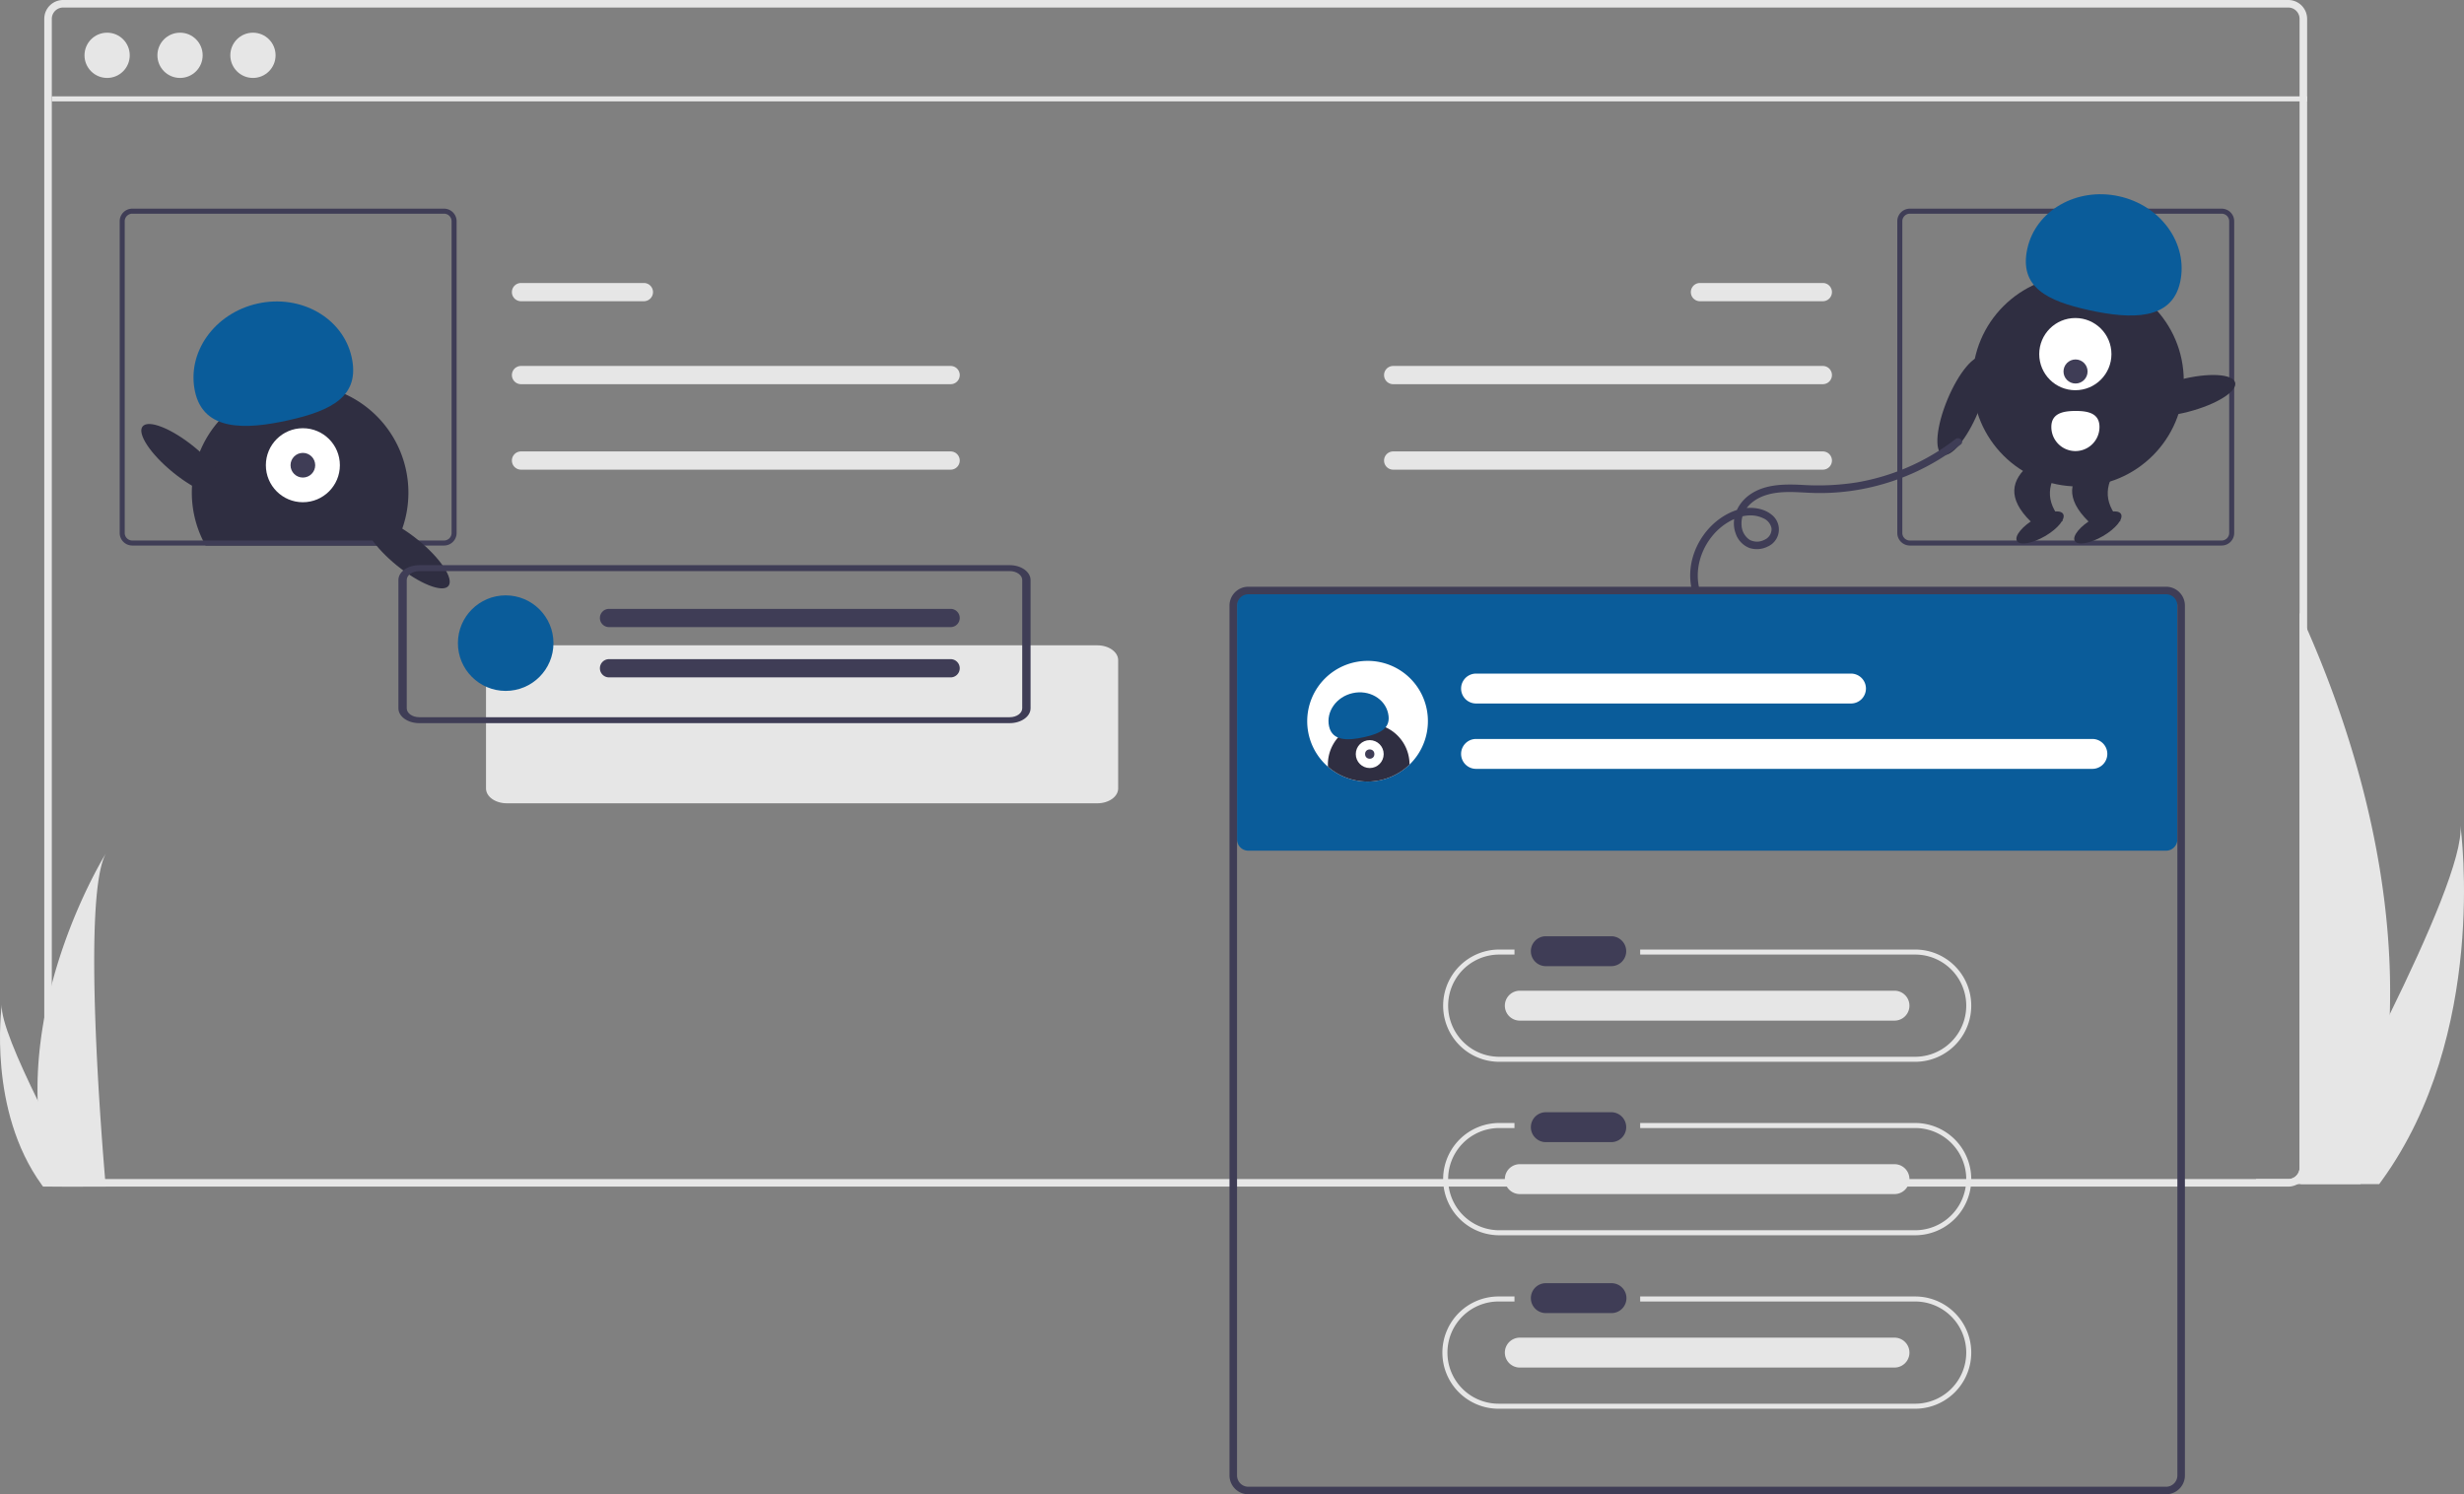<svg xmlns="http://www.w3.org/2000/svg" id="a5a6e2e0-10cc-4ff4-a9a1-60a047953d16" data-name="Layer 1" viewBox="0 0 980 594.385" class="injected-svg ClassicGrid__ImageFile-sc-td9pmq-4 fNAcXv grid_media" xmlns:xlink="http://www.w3.org/1999/xlink"><rect x="0" y="0" width="980" height="594.385" fill="#808080" stroke="none"/><path d="M1020.106,152.808h-885a7.503,7.503,0,0,0-7.5,7.5v457a7.503,7.503,0,0,0,7.5,7.5h885a7.53,7.53,0,0,0,6.03-3.06,6.567,6.567,0,0,0,.95-1.72,7.234,7.234,0,0,0,.52-2.72v-457A7.503,7.503,0,0,0,1020.106,152.808Zm4.5,464.5a4.507,4.507,0,0,1-4.5,4.5h-885a4.507,4.507,0,0,1-4.5-4.5v-457a4.507,4.507,0,0,1,4.5-4.5h885a4.507,4.507,0,0,1,4.5,4.5Z" transform="translate(-110 -152.808)" fill="#e6e6e6"></path><path id="a7fa35fd-6343-4c7d-bffa-edf3207f3b92-2058" data-name="Path 40" d="M317.164,298.378a3.625,3.625,0,0,0,0,7.249h170.878a3.625,3.625,0,0,0,.119-7.249q-.06-.001-.119,0Z" transform="translate(-110 -152.808)" fill="#e6e6e6"></path><path id="ab6fdd8c-2729-46a7-820c-8bc436468813-2059" data-name="Path 40" d="M317.164,265.378a3.625,3.625,0,0,0,0,7.249h48.878a3.625,3.625,0,0,0,.119-7.249q-.06-.001-.119,0Z" transform="translate(-110 -152.808)" fill="#e6e6e6"></path><path id="a01fe1c8-ee6f-45d9-a685-f0d827ea9125-2060" data-name="Path 40" d="M317.164,332.378a3.625,3.625,0,0,0,0,7.249h170.878a3.625,3.625,0,0,0,.119-7.249q-.06-.001-.119,0Z" transform="translate(-110 -152.808)" fill="#e6e6e6"></path><path id="a656137b-e162-470a-b235-9e9e70a6b83f-2061" data-name="Path 40" d="M835.049,298.378a3.625,3.625,0,0,1,0,7.249h-170.878a3.625,3.625,0,1,1-.119-7.249q.059-.001.119,0Z" transform="translate(-110 -152.808)" fill="#e6e6e6"></path><path id="ab51dad3-2e04-4951-ae1a-30de5d5a2f94-2062" data-name="Path 40" d="M835.049,265.378a3.625,3.625,0,0,1,0,7.249h-48.878a3.625,3.625,0,0,1-.119-7.249q.059-.001.119,0Z" transform="translate(-110 -152.808)" fill="#e6e6e6"></path><path id="bf1d7626-f896-438d-a0f7-98819d5cb6e1-2063" data-name="Path 40" d="M835.049,332.378a3.625,3.625,0,0,1,0,7.249h-170.878a3.625,3.625,0,1,1-.119-7.249q.059-.001.119,0Z" transform="translate(-110 -152.808)" fill="#e6e6e6"></path><path id="b3e0347c-1fde-42d2-8504-0cab7eeb999a-2064" data-name="Path 78" d="M546.432,472.34h-234.838c-4.578,0-8.288-2.643-8.293-5.9v-51.042c.005-3.257,3.715-5.9,8.293-5.9h234.838c4.578,0,8.288,2.643,8.293,5.9v51.041C554.721,469.696,551.01,472.336,546.432,472.34Z" transform="translate(-110 -152.808)" fill="#e6e6e6"></path><path d="M272.434,348.768a42.831,42.831,0,0,1-4.43,19.04c-.33.68-.68,1.34-1.05,2h-75.17c-.37-.66-.72-1.32-1.05-2a43.071,43.071,0,1,1,81.7-19.04Z" transform="translate(-110 -152.808)" fill="#2f2e41"></path><circle cx="120.46" cy="185.052" r="14.719" fill="#fff"></circle><circle cx="120.46" cy="185.052" r="4.906" fill="#3f3d56"></circle><path d="M187.593,308.712c-3.477-15.574,7.639-31.31,24.829-35.149s33.944,5.675,37.422,21.249-7.915,21.318-25.105,25.156S191.07,324.286,187.593,308.712Z" transform="translate(-110 -152.808)" fill="#0a5c9a"></path><path d="M286.606,235.808h-124a5.002,5.002,0,0,0-5,5v124a5.002,5.002,0,0,0,5,5h124a5.002,5.002,0,0,0,5-5v-124A5.002,5.002,0,0,0,286.606,235.808Zm3,129a3.009,3.009,0,0,1-3,3h-124a3.009,3.009,0,0,1-3-3v-124a3.009,3.009,0,0,1,3-3h124a3.009,3.009,0,0,1,3,3Z" transform="translate(-110 -152.808)" fill="#3f3d56"></path><path d="M993.606,235.808h-124a5.002,5.002,0,0,0-5,5v124a5.002,5.002,0,0,0,5,5h124a5.002,5.002,0,0,0,5-5v-124A5.002,5.002,0,0,0,993.606,235.808Zm3,129a3.009,3.009,0,0,1-3,3h-124a3.009,3.009,0,0,1-3-3v-124a3.009,3.009,0,0,1,3-3h124a3.009,3.009,0,0,1,3,3Z" transform="translate(-110 -152.808)" fill="#3f3d56"></path><rect x="20.606" y="38.33" width="897" height="2" fill="#e6e6e6"></rect><circle cx="42.606" cy="22" r="9" fill="#e6e6e6"></circle><circle cx="71.606" cy="22" r="9" fill="#e6e6e6"></circle><circle cx="100.606" cy="22" r="9" fill="#e6e6e6"></circle><ellipse cx="272.039" cy="372.65" rx="6.594" ry="21.006" transform="translate(-298.748 196.414) rotate(-50.959)" fill="#2f2e41"></ellipse><ellipse cx="183.039" cy="335.65" rx="6.594" ry="21.006" transform="translate(-302.951 113.593) rotate(-50.959)" fill="#2f2e41"></ellipse><path id="b7f0d0fe-5878-4d7b-9169-ef767dd243e7-2065" data-name="Path 78" d="M511.59,440.458H276.752c-4.578,0-8.288-2.643-8.293-5.9v-51.042c.005-3.257,3.715-5.9,8.293-5.9H511.59c4.578,0,8.288,2.643,8.293,5.9v51.041C519.879,437.814,516.168,440.454,511.59,440.458Zm-234.838-60.484c-2.747,0-4.973,1.586-4.976,3.54v51.041c0,1.954,2.229,3.538,4.976,3.54H511.59c2.747,0,4.973-1.586,4.976-3.54v-51.039c0-1.954-2.229-3.538-4.976-3.54Z" transform="translate(-110 -152.808)" fill="#3f3d56"></path><circle cx="201.124" cy="255.82" r="19" fill="#0a5c9a"></circle><path id="b9068c95-bea0-463e-9980-b1b2ab5c3777-2066" data-name="Path 40" d="M352.164,395.003a3.625,3.625,0,0,0,0,7.249h135.878a3.625,3.625,0,0,0,.119-7.249q-.06-.001-.119,0Z" transform="translate(-110 -152.808)" fill="#3f3d56"></path><path id="b4ef2f28-17ab-4899-adbe-de2d22554602-2067" data-name="Path 40" d="M352.164,415.003a3.625,3.625,0,0,0,0,7.249h135.878a3.625,3.625,0,0,0,.119-7.249q-.06-.001-.119,0Z" transform="translate(-110 -152.808)" fill="#3f3d56"></path><path d="M606.5,388.192a4.505,4.505,0,0,0-4.5,4.5v94a4.505,4.505,0,0,0,4.5,4.5h365a4.505,4.505,0,0,0,4.5-4.5v-94a4.505,4.505,0,0,0-4.5-4.5Z" transform="translate(-110 -152.808)" fill="#0a5c9a"></path><path d="M971.5,747.192h-365a7.508,7.508,0,0,1-7.5-7.5v-346a7.508,7.508,0,0,1,7.5-7.5h365a7.508,7.508,0,0,1,7.5,7.5v346A7.508,7.508,0,0,1,971.5,747.192Zm-365-358a4.505,4.505,0,0,0-4.5,4.5v346a4.505,4.505,0,0,0,4.5,4.5h365a4.505,4.505,0,0,0,4.5-4.5v-346a4.505,4.505,0,0,0-4.5-4.5Z" transform="translate(-110 -152.808)" fill="#3f3d56"></path><path d="M871.845,530.508h-109.499v2h109.499a20.327,20.327,0,0,1,0,40.653H706.155a20.327,20.327,0,0,1,0-40.653h6.192v-2h-6.192a22.327,22.327,0,0,0,0,44.653H871.845a22.327,22.327,0,0,0,0-44.653Z" transform="translate(-110 -152.808)" fill="#e6e6e6"></path><path d="M871.845,599.508h-109.499v2h109.499a20.327,20.327,0,0,1,0,40.653H706.155a20.327,20.327,0,0,1,0-40.653h6.192v-2h-6.192a22.327,22.327,0,0,0,0,44.653H871.845a22.327,22.327,0,0,0,0-44.653Z" transform="translate(-110 -152.808)" fill="#e6e6e6"></path><path d="M871.845,668.508h-109.499v2h109.499a20.327,20.327,0,0,1,0,40.653H706.155a20.327,20.327,0,1,1,0-40.653h6.192v-2h-6.192a22.327,22.327,0,1,0,0,44.653H871.845a22.327,22.327,0,0,0,0-44.653Z" transform="translate(-110 -152.808)" fill="#e6e6e6"></path><path id="a8b0d479-597c-4010-af9e-a52c1cd74b0b-2068" data-name="Path 40" d="M724.706,525.224a5.947,5.947,0,0,0,0,11.892h26.086a5.947,5.947,0,0,0,.195-11.892q-.098-.002-.195,0Z" transform="translate(-110 -152.808)" fill="#3f3d56"></path><path id="a7546b0b-85a8-4a20-88fc-d2fe18f994f7-2069" data-name="Path 40" d="M724.706,595.224a5.947,5.947,0,0,0,0,11.892h26.086a5.947,5.947,0,0,0,.195-11.892q-.098-.002-.195,0Z" transform="translate(-110 -152.808)" fill="#3f3d56"></path><path id="bacde4d6-97e6-4618-95f8-28bf875e16b4-2070" data-name="Path 40" d="M724.706,663.224a5.947,5.947,0,0,0,0,11.892h26.086a5.947,5.947,0,1,0,.195-11.892q-.098-.002-.195,0Z" transform="translate(-110 -152.808)" fill="#3f3d56"></path><path id="fd9dd827-52d7-4fa1-83f4-c293a523bb58-2071" data-name="Path 40" d="M714.36,546.889a5.947,5.947,0,0,0,0,11.892H863.445a5.947,5.947,0,0,0,.195-11.892q-.098-.002-.195,0Z" transform="translate(-110 -152.808)" fill="#e6e6e6"></path><path id="bfc71887-2ccd-4bb6-bfbb-8f0c239a6e0a-2072" data-name="Path 40" d="M714.36,615.889a5.947,5.947,0,0,0,0,11.892H863.445a5.947,5.947,0,0,0,.195-11.892q-.098-.002-.195,0Z" transform="translate(-110 -152.808)" fill="#e6e6e6"></path><path id="e6544ee3-e65e-4949-b2cc-84e2c4255103-2073" data-name="Path 40" d="M714.36,684.889a5.947,5.947,0,0,0,0,11.892H863.445a5.947,5.947,0,0,0,.195-11.892q-.098-.002-.195,0Z" transform="translate(-110 -152.808)" fill="#e6e6e6"></path><path d="M677.916,439.688a24,24,0,1,1-24-24A23.898,23.898,0,0,1,677.916,439.688Z" transform="translate(-110 -152.808)" fill="#fff"></path><path id="af09933a-d45c-4314-8237-a939141c4532-2074" data-name="Path 40" d="M696.957,420.746a5.947,5.947,0,0,0,0,11.892H846.043a5.947,5.947,0,1,0,.195-11.892q-.098-.002-.195,0Z" transform="translate(-110 -152.808)" fill="#fff"></path><path id="b4790680-994e-4faf-b8ff-fb3e3aecf554-2075" data-name="Path 40" d="M696.957,446.746a5.947,5.947,0,0,0,0,11.892H942.043a5.947,5.947,0,1,0,.195-11.892q-.098-.002-.195,0Z" transform="translate(-110 -152.808)" fill="#fff"></path><path d="M1060.486,556.198a239.374,239.374,0,0,1-11.18,66.13c-.15.49-.32.98-.48,1.48h-41.7c.04-.44.09-.94.13-1.48.01-.17.03-.34.04-.52h12.81a4.507,4.507,0,0,0,4.5-4.5v-220.94c.98,2.14,1.99,4.36,3,6.67C1043.496,439.138,1062.416,495.498,1060.486,556.198Z" transform="translate(-110 -152.808)" fill="#e6e6e6"></path><path d="M1057.354,622.325c-.349.497-.712.994-1.083,1.483H1024.986c.237-.423.512-.919.831-1.483,5.168-9.329,20.466-37.218,34.667-66.13,15.261-31.07,29.261-63.32,28.082-74.991C1088.928,483.836,1099.488,564.085,1057.354,622.325Z" transform="translate(-110 -152.808)" fill="#e6e6e6"></path><path d="M124.982,590.488a121.427,121.427,0,0,0,5.672,33.566c.079.252.162.501.245.753H152.067c-.023-.226-.045-.478-.068-.753-1.411-16.226-9.549-114.984.181-131.872C151.33,493.553,123.341,538.93,124.982,590.488Z" transform="translate(-110 -152.808)" fill="#e6e6e6"></path><path d="M126.571,624.055c.177.252.361.504.55.753H143c-.12-.215-.26-.467-.422-.753-2.623-4.735-10.388-18.891-17.596-33.566-7.746-15.771-14.852-32.14-14.254-38.064C110.544,553.76,105.184,594.493,126.571,624.055Z" transform="translate(-110 -152.808)" fill="#e6e6e6"></path><ellipse cx="978.646" cy="310.233" rx="21.006" ry="6.594" transform="translate(-156.487 101.789) rotate(-14.482)" fill="#2f2e41"></ellipse><ellipse cx="890.646" cy="314.233" rx="21.006" ry="6.594" transform="translate(148.689 863.296) rotate(-67.434)" fill="#2f2e41"></ellipse><circle cx="826.532" cy="151.491" r="42.012" fill="#2f2e41"></circle><path d="M930.41,360.167l-12.763.059c-9.343-9.197-7.96-16.58-.106-22.867l12.763-.059C924.419,344.545,922.851,352.065,930.41,360.167Z" transform="translate(-110 -152.808)" fill="#2f2e41"></path><ellipse cx="921.38" cy="362.602" rx="10.636" ry="3.989" transform="translate(-167.167 361.012) rotate(-30.266)" fill="#2f2e41"></ellipse><path d="M953.41,360.167l-12.763.059c-9.343-9.197-7.96-16.58-.106-22.867l12.763-.059C947.419,344.545,945.851,352.065,953.41,360.167Z" transform="translate(-110 -152.808)" fill="#2f2e41"></path><ellipse cx="944.38" cy="362.602" rx="10.636" ry="3.989" transform="translate(-164.032 372.605) rotate(-30.266)" fill="#2f2e41"></ellipse><circle cx="825.419" cy="140.86" r="14.359" fill="#fff"></circle><circle cx="825.5" cy="147.767" r="4.786" fill="#3f3d56"></circle><path d="M977.103,265.04c3.322-15.208-7.593-30.508-24.379-34.175s-33.087,5.69-36.408,20.898,7.818,20.759,24.604,24.426S973.781,280.248,977.103,265.04Z" transform="translate(-110 -152.808)" fill="#0a5c9a"></path><path d="M945.022,322.607a9.572,9.572,0,1,1-19.145.108l-0-.019c-.025-5.287,4.256-6.402,9.543-6.426S944.997,317.32,945.022,322.607Z" transform="translate(-110 -152.808)" fill="#fff"></path><path d="M670.606,456.878v.05a23.978,23.978,0,0,1-32.44.86c-.02-.3-.03-.61-.03-.91a16.235,16.235,0,1,1,32.47,0Z" transform="translate(-110 -152.808)" fill="#2f2e41"></path><circle cx="544.78" cy="299.954" r="5.55" fill="#fff"></circle><circle cx="544.78" cy="299.954" r="1.85" fill="#3f3d56"></circle><path d="M638.617,441.772c-1.311-5.872,2.88-11.805,9.361-13.253s12.798,2.14,14.11,8.012-2.984,8.038-9.466,9.485S639.929,447.644,638.617,441.772Z" transform="translate(-110 -152.808)" fill="#0a5c9a"></path><path d="M785.789,386.636c-2.304-10.065,2.942-21.102,11.776-26.251,4.057-2.364,9.15-3.598,13.593-1.489a5.499,5.499,0,0,1,3.415,4.019,4.581,4.581,0,0,1-2.856,4.626,6.265,6.265,0,0,1-5.826-.006,7.334,7.334,0,0,1-3.223-5.817c-.432-5.743,3.97-9.946,9.049-11.742,6.507-2.302,13.521-1.225,20.258-1.069a89.868,89.868,0,0,0,19.241-1.671,91.535,91.535,0,0,0,38.65-17.644c1.521-1.185-.615-3.295-2.121-2.121a88.496,88.496,0,0,1-38.982,17.179,98.916,98.916,0,0,1-22.043,1.035c-7.033-.341-14.663-.351-20.696,3.835-4.911,3.407-7.831,9.564-5.709,15.453a9.366,9.366,0,0,0,5.438,5.787,9.595,9.595,0,0,0,7.352-.567,7.41,7.41,0,0,0,2.063-12.185c-3.888-3.622-10.143-3.868-14.92-2.157-11.003,3.939-18.658,15.652-17.97,27.313a26.011,26.011,0,0,0,.618,4.268c.431,1.881,3.324,1.085,2.893-.798Z" transform="translate(-110 -152.808)" fill="#3f3d56"></path></svg>